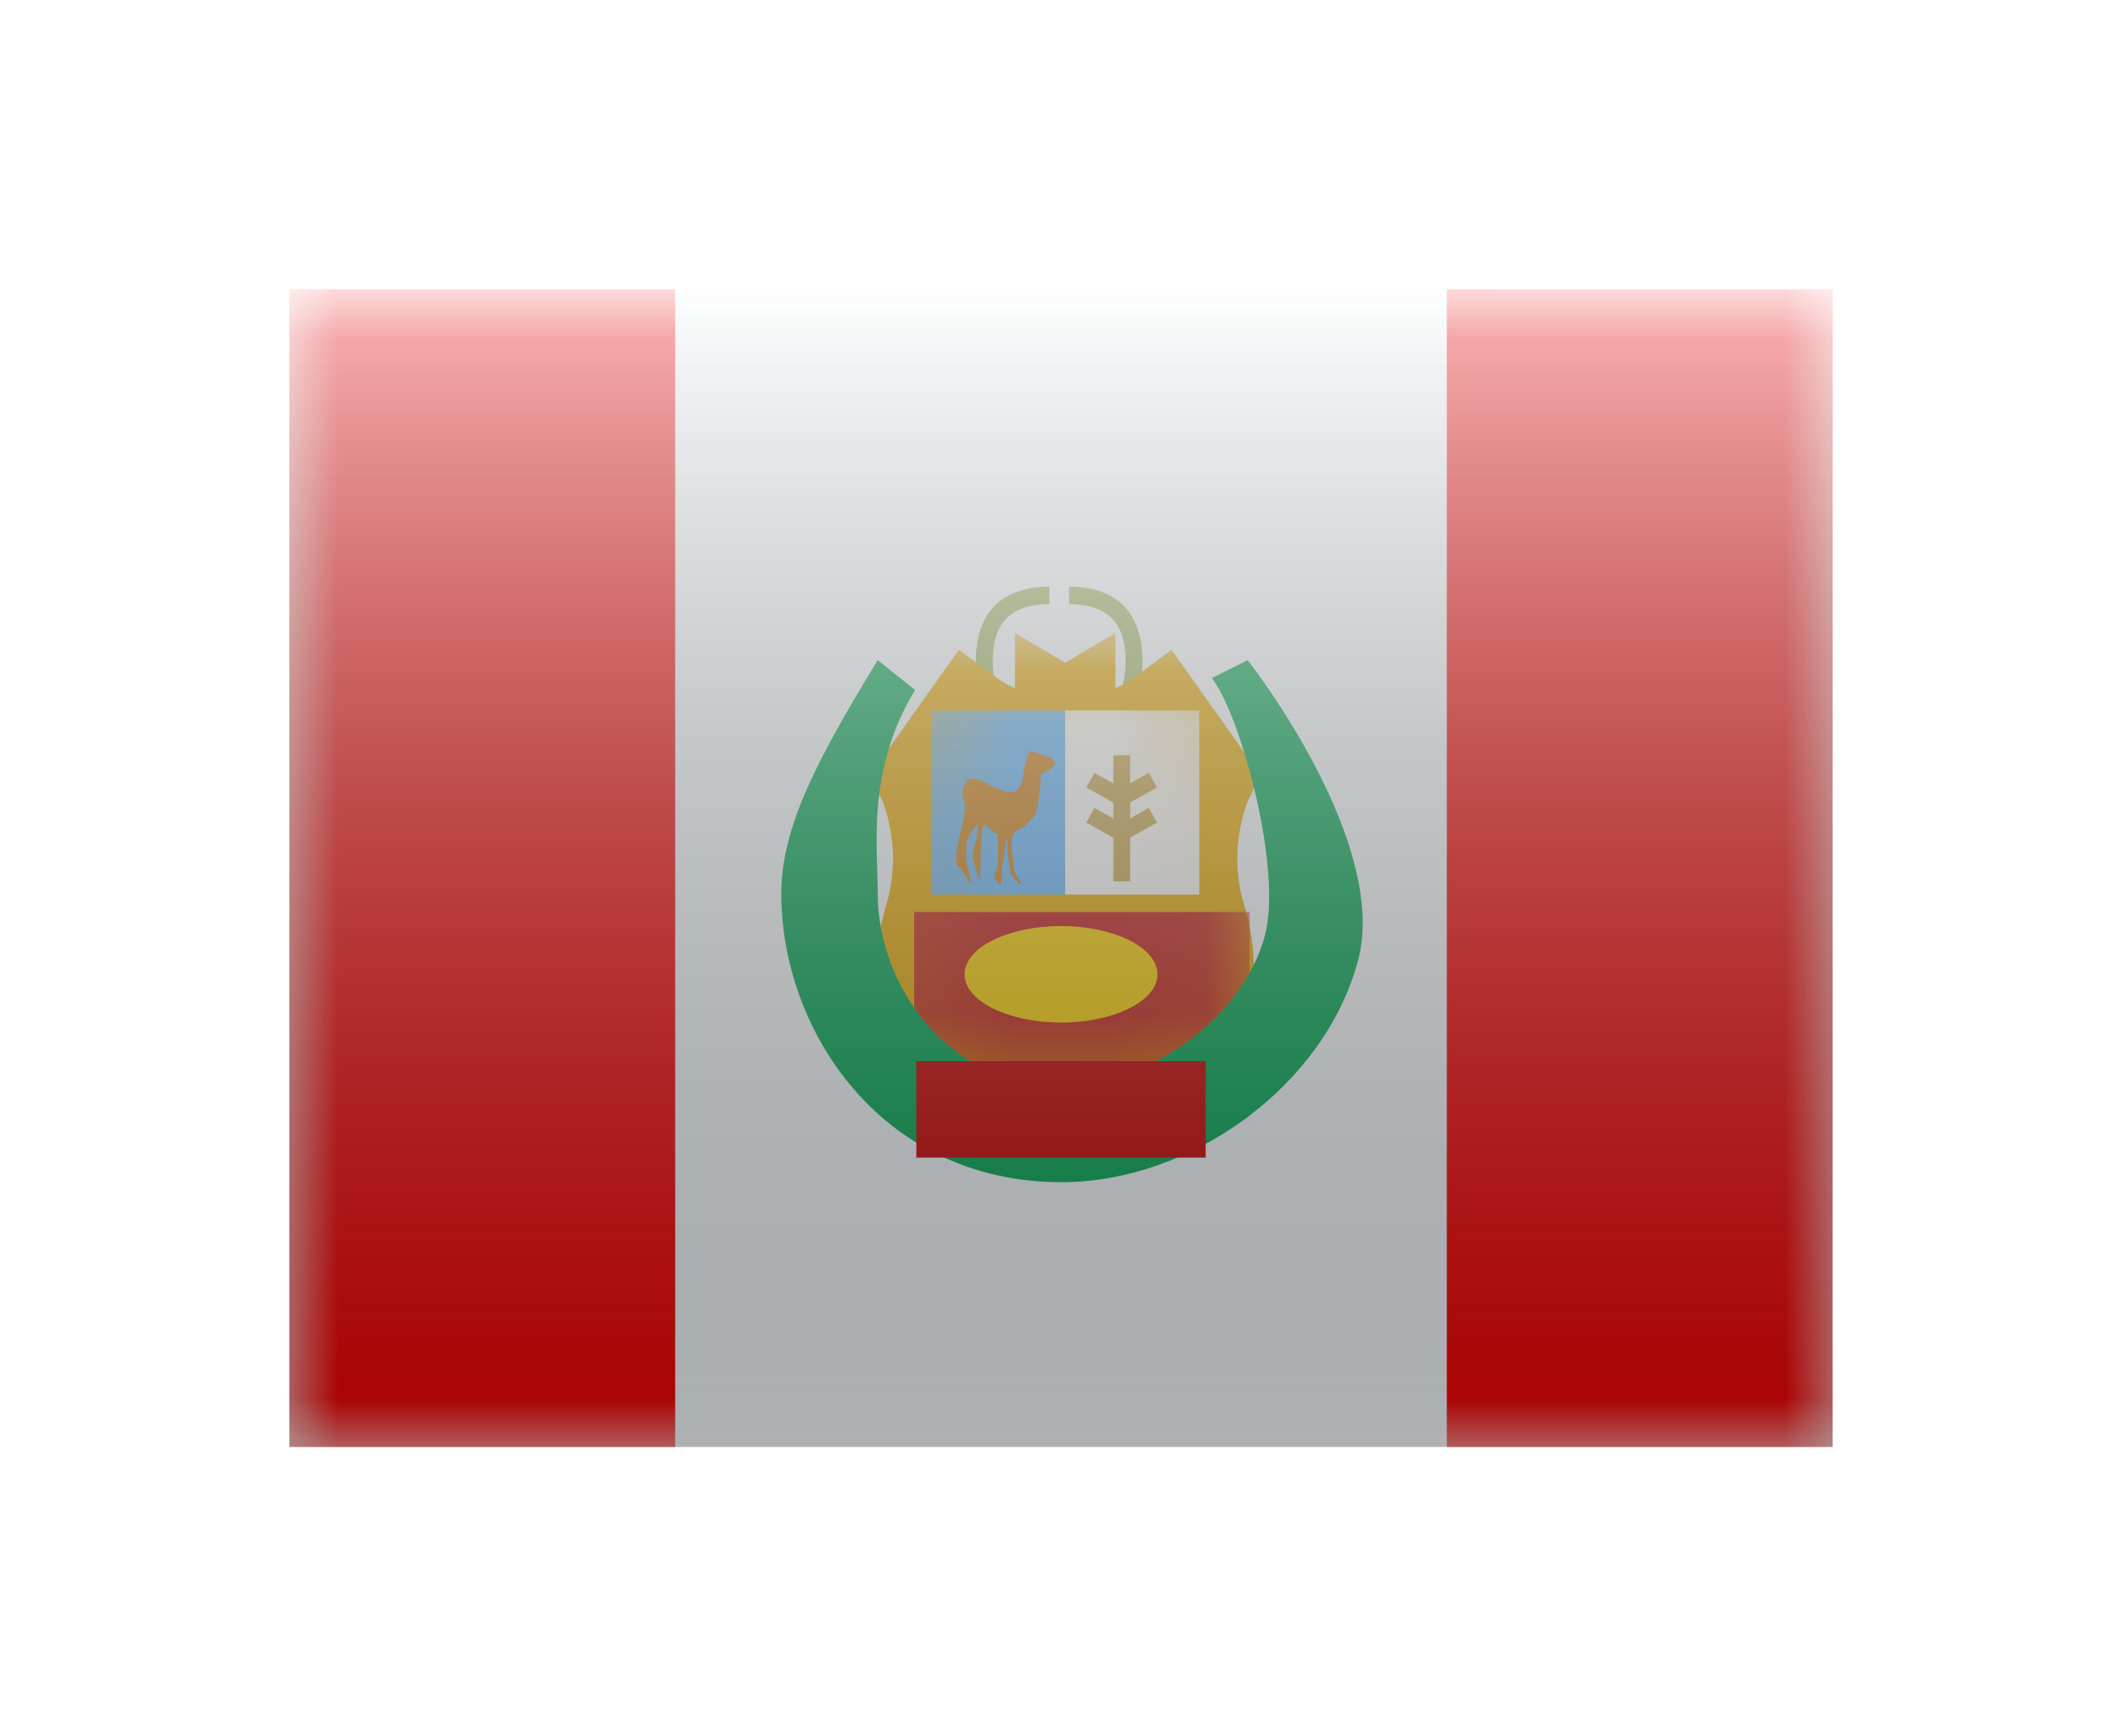 <svg width="22" height="18" viewBox="0 0 22 18" fill="none" xmlns="http://www.w3.org/2000/svg">
<g filter="url(#filter0_d)">
<mask id="mask0" style="mask-type:alpha" maskUnits="userSpaceOnUse" x="3" y="1" width="16" height="12">
<rect x="3" y="1" width="16" height="12" fill="white"/>
</mask>
<g mask="url(#mask0)">
<path fill-rule="evenodd" clip-rule="evenodd" d="M7 1H15.5V13H7V1Z" fill="#F7FCFF"/>
<path fill-rule="evenodd" clip-rule="evenodd" d="M15 1H19V13H15V1Z" fill="#F50101"/>
<path fill-rule="evenodd" clip-rule="evenodd" d="M3 1H7V13H3V1Z" fill="#F50101"/>
<path d="M10.871 5.373L10.887 5.554C10.388 5.604 10.118 5.36 10.118 4.854C10.118 4.351 10.382 4.084 10.879 4.081L10.88 4.263C10.478 4.266 10.292 4.453 10.292 4.854C10.292 5.251 10.472 5.413 10.871 5.373Z" fill="#A2BB6A"/>
<path d="M11.092 5.373L11.075 5.554C11.574 5.604 11.844 5.36 11.844 4.854C11.844 4.351 11.58 4.084 11.084 4.081L11.083 4.263C11.485 4.266 11.67 4.453 11.67 4.854C11.67 5.251 11.491 5.413 11.092 5.373Z" fill="#A2BB6A"/>
<mask id="path-8-outside-1" maskUnits="userSpaceOnUse" x="8.588" y="4.441" width="5" height="6" fill="black">
<rect fill="white" x="8.588" y="4.441" width="5" height="6"/>
<path fill-rule="evenodd" clip-rule="evenodd" d="M11.043 5.453C11.057 5.445 11.064 5.441 11.064 5.441V5.464C11.16 5.517 11.403 5.642 11.56 5.642C11.761 5.642 12.033 5.441 12.033 5.441L12.489 6.084C12.489 6.084 12.182 6.727 12.417 7.513C12.651 8.299 12.404 8.905 11.36 8.972C11.36 8.972 11.154 9.011 11.064 9.074V9.131C11.064 9.117 11.056 9.103 11.043 9.091C11.03 9.103 11.023 9.117 11.023 9.131V9.074C10.932 9.011 10.727 8.972 10.727 8.972C9.683 8.905 9.435 8.299 9.67 7.513C9.905 6.727 9.598 6.084 9.598 6.084L10.054 5.441C10.054 5.441 10.326 5.642 10.526 5.642C10.684 5.642 10.926 5.517 11.023 5.464V5.441C11.023 5.441 11.03 5.445 11.043 5.453Z"/>
</mask>
<path fill-rule="evenodd" clip-rule="evenodd" d="M11.043 5.453C11.057 5.445 11.064 5.441 11.064 5.441V5.464C11.16 5.517 11.403 5.642 11.56 5.642C11.761 5.642 12.033 5.441 12.033 5.441L12.489 6.084C12.489 6.084 12.182 6.727 12.417 7.513C12.651 8.299 12.404 8.905 11.36 8.972C11.36 8.972 11.154 9.011 11.064 9.074V9.131C11.064 9.117 11.056 9.103 11.043 9.091C11.03 9.103 11.023 9.117 11.023 9.131V9.074C10.932 9.011 10.727 8.972 10.727 8.972C9.683 8.905 9.435 8.299 9.67 7.513C9.905 6.727 9.598 6.084 9.598 6.084L10.054 5.441C10.054 5.441 10.326 5.642 10.526 5.642C10.684 5.642 10.926 5.517 11.023 5.464V5.441C11.023 5.441 11.03 5.445 11.043 5.453Z" fill="#E8AA00"/>
<path d="M11.064 5.441H11.564V4.561L10.808 5.011L11.064 5.441ZM11.043 5.453L10.797 5.888L11.043 6.027L11.29 5.888L11.043 5.453ZM11.064 5.464H10.564V5.759L10.823 5.902L11.064 5.464ZM12.033 5.441L12.441 5.152L12.146 4.736L11.736 5.039L12.033 5.441ZM12.489 6.084L12.94 6.299L13.066 6.035L12.897 5.795L12.489 6.084ZM12.417 7.513L11.938 7.656L12.417 7.513ZM11.36 8.972L11.328 8.473L11.297 8.475L11.267 8.481L11.36 8.972ZM11.064 9.074L10.78 8.662L10.564 8.812V9.074H11.064ZM11.043 9.091L11.393 8.734L11.043 8.39L10.693 8.734L11.043 9.091ZM11.023 9.074H11.523V8.812L11.307 8.662L11.023 9.074ZM10.727 8.972L10.82 8.481L10.79 8.475L10.759 8.473L10.727 8.972ZM9.598 6.084L9.19 5.795L9.021 6.035L9.147 6.299L9.598 6.084ZM10.054 5.441L10.351 5.039L9.941 4.736L9.646 5.152L10.054 5.441ZM11.023 5.464L11.264 5.902L11.523 5.759V5.464H11.023ZM11.023 5.441L11.279 5.011L10.523 4.561V5.441H11.023ZM11.064 5.441C10.808 5.011 10.808 5.011 10.808 5.011C10.808 5.011 10.808 5.011 10.808 5.011C10.808 5.011 10.808 5.011 10.808 5.011C10.808 5.011 10.808 5.011 10.808 5.011C10.808 5.011 10.808 5.011 10.808 5.011C10.808 5.011 10.809 5.011 10.809 5.011C10.809 5.011 10.809 5.011 10.809 5.011C10.809 5.011 10.809 5.011 10.809 5.011C10.809 5.011 10.808 5.011 10.807 5.012C10.805 5.013 10.802 5.015 10.797 5.018L11.29 5.888C11.298 5.883 11.305 5.879 11.31 5.876C11.313 5.875 11.315 5.873 11.317 5.872C11.318 5.872 11.318 5.871 11.319 5.871C11.319 5.871 11.319 5.871 11.32 5.871C11.32 5.87 11.32 5.87 11.32 5.87C11.32 5.87 11.32 5.87 11.32 5.87C11.32 5.87 11.32 5.87 11.32 5.87C11.32 5.87 11.32 5.87 11.32 5.87C11.32 5.87 11.32 5.87 11.32 5.87C11.32 5.87 11.32 5.87 11.064 5.441ZM11.564 5.464V5.441H10.564V5.464H11.564ZM10.823 5.902C10.879 5.933 10.983 5.988 11.1 6.036C11.201 6.077 11.378 6.142 11.56 6.142V5.142C11.581 5.142 11.583 5.145 11.56 5.139C11.54 5.133 11.512 5.124 11.479 5.11C11.411 5.083 11.345 5.048 11.306 5.027L10.823 5.902ZM11.56 6.142C11.794 6.142 12.007 6.036 12.109 5.981C12.172 5.948 12.225 5.914 12.262 5.89C12.281 5.877 12.297 5.867 12.308 5.859C12.314 5.855 12.319 5.851 12.322 5.849C12.324 5.847 12.326 5.846 12.327 5.845C12.328 5.845 12.328 5.844 12.329 5.844C12.329 5.844 12.329 5.844 12.329 5.843C12.33 5.843 12.33 5.843 12.33 5.843C12.33 5.843 12.33 5.843 12.33 5.843C12.33 5.843 12.33 5.843 12.033 5.441C11.736 5.039 11.736 5.038 11.736 5.038C11.736 5.038 11.736 5.038 11.736 5.038C11.736 5.038 11.736 5.038 11.736 5.038C11.737 5.038 11.737 5.038 11.737 5.038C11.737 5.038 11.737 5.038 11.738 5.037C11.738 5.037 11.738 5.037 11.738 5.037C11.737 5.038 11.736 5.039 11.734 5.04C11.729 5.043 11.722 5.048 11.713 5.054C11.693 5.068 11.665 5.085 11.634 5.101C11.602 5.118 11.575 5.131 11.553 5.139C11.528 5.147 11.533 5.142 11.56 5.142V6.142ZM11.625 5.73L12.081 6.373L12.897 5.795L12.441 5.152L11.625 5.73ZM12.489 6.084C12.037 5.869 12.037 5.869 12.037 5.869C12.037 5.869 12.037 5.869 12.037 5.87C12.037 5.87 12.037 5.87 12.037 5.87C12.036 5.871 12.036 5.871 12.036 5.872C12.035 5.873 12.035 5.875 12.034 5.876C12.033 5.879 12.031 5.883 12.029 5.888C12.025 5.896 12.02 5.908 12.014 5.922C12.003 5.949 11.988 5.987 11.972 6.033C11.94 6.126 11.902 6.256 11.873 6.414C11.815 6.729 11.792 7.169 11.938 7.656L12.896 7.37C12.806 7.071 12.819 6.797 12.856 6.594C12.875 6.493 12.899 6.413 12.917 6.36C12.926 6.334 12.933 6.315 12.938 6.305C12.94 6.3 12.941 6.296 12.942 6.295C12.942 6.295 12.942 6.295 12.942 6.296C12.941 6.296 12.941 6.297 12.941 6.297C12.941 6.297 12.941 6.298 12.941 6.298C12.94 6.298 12.94 6.299 12.94 6.299C12.94 6.299 12.94 6.299 12.94 6.299C12.94 6.299 12.94 6.299 12.489 6.084ZM11.938 7.656C12.036 7.987 11.997 8.163 11.945 8.245C11.902 8.314 11.767 8.445 11.328 8.473L11.392 9.471C11.997 9.432 12.508 9.227 12.791 8.779C13.065 8.345 13.032 7.825 12.896 7.37L11.938 7.656ZM11.36 8.972C11.267 8.481 11.267 8.481 11.267 8.481C11.267 8.481 11.267 8.481 11.267 8.481C11.266 8.481 11.266 8.481 11.266 8.481C11.266 8.481 11.266 8.481 11.266 8.481C11.265 8.481 11.265 8.481 11.264 8.482C11.264 8.482 11.262 8.482 11.261 8.482C11.258 8.483 11.255 8.483 11.251 8.484C11.242 8.486 11.231 8.488 11.217 8.492C11.19 8.498 11.153 8.506 11.111 8.518C11.048 8.536 10.901 8.579 10.78 8.662L11.348 9.485C11.325 9.502 11.313 9.504 11.33 9.498C11.341 9.493 11.359 9.487 11.381 9.481C11.402 9.475 11.421 9.471 11.436 9.467C11.443 9.466 11.448 9.465 11.451 9.464C11.453 9.464 11.454 9.463 11.454 9.463C11.455 9.463 11.455 9.463 11.454 9.463C11.454 9.463 11.454 9.463 11.454 9.463C11.454 9.463 11.454 9.463 11.454 9.463C11.454 9.463 11.454 9.463 11.454 9.464C11.454 9.464 11.454 9.464 11.454 9.464C11.453 9.464 11.453 9.464 11.36 8.972ZM11.564 9.131V9.074H10.564V9.131H11.564ZM10.693 9.448C10.658 9.413 10.564 9.306 10.564 9.131H11.564C11.564 8.928 11.455 8.794 11.393 8.734L10.693 9.448ZM10.693 8.734C10.632 8.794 10.523 8.928 10.523 9.131H11.523C11.523 9.306 11.428 9.413 11.393 9.448L10.693 8.734ZM11.523 9.131V9.074H10.523V9.131H11.523ZM10.727 8.972C10.633 9.464 10.633 9.464 10.633 9.464C10.633 9.464 10.633 9.464 10.633 9.464C10.633 9.463 10.633 9.463 10.633 9.463C10.633 9.463 10.633 9.463 10.633 9.463C10.633 9.463 10.633 9.463 10.632 9.463C10.632 9.463 10.632 9.463 10.632 9.463C10.633 9.463 10.634 9.464 10.635 9.464C10.639 9.465 10.644 9.466 10.651 9.467C10.665 9.471 10.685 9.475 10.706 9.481C10.728 9.487 10.745 9.493 10.757 9.498C10.774 9.504 10.762 9.502 10.738 9.485L11.307 8.662C11.186 8.579 11.039 8.536 10.976 8.518C10.934 8.506 10.896 8.498 10.87 8.492C10.856 8.488 10.845 8.486 10.836 8.484C10.832 8.483 10.829 8.483 10.826 8.482C10.825 8.482 10.823 8.482 10.822 8.482C10.822 8.481 10.822 8.481 10.821 8.481C10.821 8.481 10.821 8.481 10.821 8.481C10.82 8.481 10.82 8.481 10.82 8.481C10.82 8.481 10.82 8.481 10.82 8.481C10.82 8.481 10.82 8.481 10.727 8.972ZM9.191 7.37C9.055 7.825 9.022 8.345 9.296 8.779C9.579 9.227 10.09 9.432 10.695 9.471L10.759 8.473C10.319 8.445 10.185 8.314 10.142 8.245C10.09 8.163 10.05 7.987 10.149 7.656L9.191 7.37ZM9.598 6.084C9.147 6.299 9.147 6.299 9.147 6.299C9.147 6.299 9.147 6.299 9.147 6.299C9.146 6.299 9.146 6.298 9.146 6.298C9.146 6.298 9.146 6.297 9.146 6.297C9.146 6.297 9.145 6.296 9.145 6.296C9.145 6.295 9.145 6.295 9.145 6.295C9.145 6.296 9.147 6.3 9.149 6.305C9.153 6.315 9.161 6.334 9.17 6.36C9.188 6.413 9.212 6.493 9.23 6.594C9.267 6.797 9.28 7.071 9.191 7.37L10.149 7.656C10.295 7.169 10.272 6.729 10.214 6.414C10.185 6.256 10.147 6.126 10.115 6.033C10.099 5.987 10.084 5.949 10.073 5.922C10.067 5.908 10.062 5.896 10.058 5.888C10.056 5.883 10.054 5.879 10.053 5.876C10.052 5.875 10.052 5.873 10.051 5.872C10.051 5.871 10.05 5.871 10.05 5.87C10.05 5.87 10.05 5.87 10.05 5.87C10.05 5.869 10.05 5.869 10.05 5.869C10.05 5.869 10.049 5.869 9.598 6.084ZM9.646 5.152L9.19 5.795L10.006 6.373L10.462 5.73L9.646 5.152ZM10.526 5.142C10.554 5.142 10.559 5.147 10.534 5.139C10.512 5.131 10.484 5.118 10.453 5.101C10.422 5.085 10.394 5.068 10.374 5.054C10.365 5.048 10.357 5.043 10.353 5.04C10.351 5.039 10.35 5.038 10.349 5.037C10.349 5.037 10.349 5.037 10.349 5.037C10.35 5.038 10.35 5.038 10.35 5.038C10.35 5.038 10.35 5.038 10.35 5.038C10.35 5.038 10.351 5.038 10.351 5.038C10.351 5.038 10.351 5.038 10.351 5.038C10.351 5.038 10.351 5.039 10.054 5.441C9.757 5.843 9.757 5.843 9.757 5.843C9.757 5.843 9.757 5.843 9.757 5.843C9.757 5.843 9.757 5.843 9.757 5.843C9.758 5.844 9.758 5.844 9.758 5.844C9.759 5.844 9.759 5.845 9.76 5.845C9.761 5.846 9.763 5.847 9.765 5.849C9.768 5.851 9.773 5.855 9.779 5.859C9.79 5.867 9.806 5.877 9.825 5.89C9.862 5.914 9.915 5.948 9.977 5.981C10.079 6.036 10.293 6.142 10.526 6.142V5.142ZM10.781 5.027C10.742 5.048 10.676 5.083 10.608 5.11C10.575 5.124 10.547 5.133 10.527 5.139C10.503 5.145 10.505 5.142 10.526 5.142V6.142C10.709 6.142 10.885 6.077 10.987 6.036C11.104 5.988 11.207 5.933 11.264 5.902L10.781 5.027ZM11.523 5.464V5.441H10.523V5.464H11.523ZM11.023 5.441C10.767 5.87 10.767 5.87 10.767 5.87C10.767 5.87 10.767 5.87 10.767 5.87C10.767 5.87 10.767 5.87 10.767 5.87C10.767 5.87 10.767 5.87 10.767 5.87C10.767 5.87 10.767 5.87 10.767 5.87C10.767 5.87 10.767 5.87 10.767 5.871C10.768 5.871 10.768 5.871 10.768 5.871C10.769 5.871 10.769 5.872 10.77 5.872C10.772 5.873 10.774 5.875 10.776 5.876C10.781 5.879 10.788 5.883 10.797 5.888L11.29 5.018C11.285 5.015 11.282 5.013 11.28 5.012C11.279 5.011 11.278 5.011 11.278 5.011C11.278 5.011 11.278 5.011 11.278 5.011C11.278 5.011 11.278 5.011 11.278 5.011C11.278 5.011 11.278 5.011 11.278 5.011C11.278 5.011 11.278 5.011 11.279 5.011C11.279 5.011 11.279 5.011 11.279 5.011C11.279 5.011 11.279 5.011 11.279 5.011C11.279 5.011 11.279 5.011 11.279 5.011C11.279 5.011 11.279 5.011 11.023 5.441Z" fill="#E8AA00" mask="url(#path-8-outside-1)"/>
<mask id="mask1" style="mask-type:alpha" maskUnits="userSpaceOnUse" x="9" y="4" width="5" height="6">
<mask id="path-10-outside-2" maskUnits="userSpaceOnUse" x="8.588" y="4.441" width="5" height="6" fill="black">
<rect fill="white" x="8.588" y="4.441" width="5" height="6"/>
<path fill-rule="evenodd" clip-rule="evenodd" d="M11.043 5.453C11.057 5.445 11.064 5.441 11.064 5.441V5.464C11.16 5.517 11.403 5.642 11.56 5.642C11.761 5.642 12.033 5.441 12.033 5.441L12.489 6.084C12.489 6.084 12.182 6.727 12.417 7.513C12.651 8.299 12.404 8.905 11.36 8.972C11.36 8.972 11.154 9.011 11.064 9.074V9.131C11.064 9.117 11.056 9.103 11.043 9.091C11.03 9.103 11.023 9.117 11.023 9.131V9.074C10.932 9.011 10.727 8.972 10.727 8.972C9.683 8.905 9.435 8.299 9.67 7.513C9.905 6.727 9.598 6.084 9.598 6.084L10.054 5.441C10.054 5.441 10.326 5.642 10.526 5.642C10.684 5.642 10.926 5.517 11.023 5.464V5.441C11.023 5.441 11.03 5.445 11.043 5.453Z"/>
</mask>
<path fill-rule="evenodd" clip-rule="evenodd" d="M11.043 5.453C11.057 5.445 11.064 5.441 11.064 5.441V5.464C11.16 5.517 11.403 5.642 11.56 5.642C11.761 5.642 12.033 5.441 12.033 5.441L12.489 6.084C12.489 6.084 12.182 6.727 12.417 7.513C12.651 8.299 12.404 8.905 11.36 8.972C11.36 8.972 11.154 9.011 11.064 9.074V9.131C11.064 9.117 11.056 9.103 11.043 9.091C11.03 9.103 11.023 9.117 11.023 9.131V9.074C10.932 9.011 10.727 8.972 10.727 8.972C9.683 8.905 9.435 8.299 9.67 7.513C9.905 6.727 9.598 6.084 9.598 6.084L10.054 5.441C10.054 5.441 10.326 5.642 10.526 5.642C10.684 5.642 10.926 5.517 11.023 5.464V5.441C11.023 5.441 11.03 5.445 11.043 5.453Z" fill="white"/>
<path d="M11.064 5.441H11.564V4.561L10.808 5.011L11.064 5.441ZM11.043 5.453L10.797 5.888L11.043 6.027L11.29 5.888L11.043 5.453ZM11.064 5.464H10.564V5.759L10.823 5.902L11.064 5.464ZM12.033 5.441L12.441 5.152L12.146 4.736L11.736 5.039L12.033 5.441ZM12.489 6.084L12.94 6.299L13.066 6.035L12.897 5.795L12.489 6.084ZM12.417 7.513L11.938 7.656L12.417 7.513ZM11.36 8.972L11.328 8.473L11.297 8.475L11.267 8.481L11.36 8.972ZM11.064 9.074L10.78 8.662L10.564 8.812V9.074H11.064ZM11.043 9.091L11.393 8.734L11.043 8.39L10.693 8.734L11.043 9.091ZM11.023 9.074H11.523V8.812L11.307 8.662L11.023 9.074ZM10.727 8.972L10.82 8.481L10.79 8.475L10.759 8.473L10.727 8.972ZM9.598 6.084L9.19 5.795L9.021 6.035L9.147 6.299L9.598 6.084ZM10.054 5.441L10.351 5.039L9.941 4.736L9.646 5.152L10.054 5.441ZM11.023 5.464L11.264 5.902L11.523 5.759V5.464H11.023ZM11.023 5.441L11.279 5.011L10.523 4.561V5.441H11.023ZM11.064 5.441C10.808 5.011 10.808 5.011 10.808 5.011C10.808 5.011 10.808 5.011 10.808 5.011C10.808 5.011 10.808 5.011 10.808 5.011C10.808 5.011 10.808 5.011 10.808 5.011C10.808 5.011 10.808 5.011 10.808 5.011C10.808 5.011 10.809 5.011 10.809 5.011C10.809 5.011 10.809 5.011 10.809 5.011C10.809 5.011 10.809 5.011 10.809 5.011C10.809 5.011 10.808 5.011 10.807 5.012C10.805 5.013 10.802 5.015 10.797 5.018L11.29 5.888C11.298 5.883 11.305 5.879 11.31 5.876C11.313 5.875 11.315 5.873 11.317 5.872C11.318 5.872 11.318 5.871 11.319 5.871C11.319 5.871 11.319 5.871 11.32 5.871C11.32 5.87 11.32 5.87 11.32 5.87C11.32 5.87 11.32 5.87 11.32 5.87C11.32 5.87 11.32 5.87 11.32 5.87C11.32 5.87 11.32 5.87 11.32 5.87C11.32 5.87 11.32 5.87 11.32 5.87C11.32 5.87 11.32 5.87 11.064 5.441ZM11.564 5.464V5.441H10.564V5.464H11.564ZM10.823 5.902C10.879 5.933 10.983 5.988 11.1 6.036C11.201 6.077 11.378 6.142 11.56 6.142V5.142C11.581 5.142 11.583 5.145 11.56 5.139C11.54 5.133 11.512 5.124 11.479 5.11C11.411 5.083 11.345 5.048 11.306 5.027L10.823 5.902ZM11.56 6.142C11.794 6.142 12.007 6.036 12.109 5.981C12.172 5.948 12.225 5.914 12.262 5.89C12.281 5.877 12.297 5.867 12.308 5.859C12.314 5.855 12.319 5.851 12.322 5.849C12.324 5.847 12.326 5.846 12.327 5.845C12.328 5.845 12.328 5.844 12.329 5.844C12.329 5.844 12.329 5.844 12.329 5.843C12.33 5.843 12.33 5.843 12.33 5.843C12.33 5.843 12.33 5.843 12.33 5.843C12.33 5.843 12.33 5.843 12.033 5.441C11.736 5.039 11.736 5.038 11.736 5.038C11.736 5.038 11.736 5.038 11.736 5.038C11.736 5.038 11.736 5.038 11.736 5.038C11.737 5.038 11.737 5.038 11.737 5.038C11.737 5.038 11.737 5.038 11.738 5.037C11.738 5.037 11.738 5.037 11.738 5.037C11.737 5.038 11.736 5.039 11.734 5.04C11.729 5.043 11.722 5.048 11.713 5.054C11.693 5.068 11.665 5.085 11.634 5.101C11.602 5.118 11.575 5.131 11.553 5.139C11.528 5.147 11.533 5.142 11.56 5.142V6.142ZM11.625 5.73L12.081 6.373L12.897 5.795L12.441 5.152L11.625 5.73ZM12.489 6.084C12.037 5.869 12.037 5.869 12.037 5.869C12.037 5.869 12.037 5.869 12.037 5.87C12.037 5.87 12.037 5.87 12.037 5.87C12.036 5.871 12.036 5.871 12.036 5.872C12.035 5.873 12.035 5.875 12.034 5.876C12.033 5.879 12.031 5.883 12.029 5.888C12.025 5.896 12.02 5.908 12.014 5.922C12.003 5.949 11.988 5.987 11.972 6.033C11.94 6.126 11.902 6.256 11.873 6.414C11.815 6.729 11.792 7.169 11.938 7.656L12.896 7.37C12.806 7.071 12.819 6.797 12.856 6.594C12.875 6.493 12.899 6.413 12.917 6.36C12.926 6.334 12.933 6.315 12.938 6.305C12.94 6.3 12.941 6.296 12.942 6.295C12.942 6.295 12.942 6.295 12.942 6.296C12.941 6.296 12.941 6.297 12.941 6.297C12.941 6.297 12.941 6.298 12.941 6.298C12.94 6.298 12.94 6.299 12.94 6.299C12.94 6.299 12.94 6.299 12.94 6.299C12.94 6.299 12.94 6.299 12.489 6.084ZM11.938 7.656C12.036 7.987 11.997 8.163 11.945 8.245C11.902 8.314 11.767 8.445 11.328 8.473L11.392 9.471C11.997 9.432 12.508 9.227 12.791 8.779C13.065 8.345 13.032 7.825 12.896 7.37L11.938 7.656ZM11.36 8.972C11.267 8.481 11.267 8.481 11.267 8.481C11.267 8.481 11.267 8.481 11.267 8.481C11.266 8.481 11.266 8.481 11.266 8.481C11.266 8.481 11.266 8.481 11.266 8.481C11.265 8.481 11.265 8.481 11.264 8.482C11.264 8.482 11.262 8.482 11.261 8.482C11.258 8.483 11.255 8.483 11.251 8.484C11.242 8.486 11.231 8.488 11.217 8.492C11.19 8.498 11.153 8.506 11.111 8.518C11.048 8.536 10.901 8.579 10.78 8.662L11.348 9.485C11.325 9.502 11.313 9.504 11.33 9.498C11.341 9.493 11.359 9.487 11.381 9.481C11.402 9.475 11.421 9.471 11.436 9.467C11.443 9.466 11.448 9.465 11.451 9.464C11.453 9.464 11.454 9.463 11.454 9.463C11.455 9.463 11.455 9.463 11.454 9.463C11.454 9.463 11.454 9.463 11.454 9.463C11.454 9.463 11.454 9.463 11.454 9.463C11.454 9.463 11.454 9.463 11.454 9.464C11.454 9.464 11.454 9.464 11.454 9.464C11.453 9.464 11.453 9.464 11.36 8.972ZM11.564 9.131V9.074H10.564V9.131H11.564ZM10.693 9.448C10.658 9.413 10.564 9.306 10.564 9.131H11.564C11.564 8.928 11.455 8.794 11.393 8.734L10.693 9.448ZM10.693 8.734C10.632 8.794 10.523 8.928 10.523 9.131H11.523C11.523 9.306 11.428 9.413 11.393 9.448L10.693 8.734ZM11.523 9.131V9.074H10.523V9.131H11.523ZM10.727 8.972C10.633 9.464 10.633 9.464 10.633 9.464C10.633 9.464 10.633 9.464 10.633 9.464C10.633 9.463 10.633 9.463 10.633 9.463C10.633 9.463 10.633 9.463 10.633 9.463C10.633 9.463 10.633 9.463 10.632 9.463C10.632 9.463 10.632 9.463 10.632 9.463C10.633 9.463 10.634 9.464 10.635 9.464C10.639 9.465 10.644 9.466 10.651 9.467C10.665 9.471 10.685 9.475 10.706 9.481C10.728 9.487 10.745 9.493 10.757 9.498C10.774 9.504 10.762 9.502 10.738 9.485L11.307 8.662C11.186 8.579 11.039 8.536 10.976 8.518C10.934 8.506 10.896 8.498 10.87 8.492C10.856 8.488 10.845 8.486 10.836 8.484C10.832 8.483 10.829 8.483 10.826 8.482C10.825 8.482 10.823 8.482 10.822 8.482C10.822 8.481 10.822 8.481 10.821 8.481C10.821 8.481 10.821 8.481 10.821 8.481C10.82 8.481 10.82 8.481 10.82 8.481C10.82 8.481 10.82 8.481 10.82 8.481C10.82 8.481 10.82 8.481 10.727 8.972ZM9.191 7.37C9.055 7.825 9.022 8.345 9.296 8.779C9.579 9.227 10.09 9.432 10.695 9.471L10.759 8.473C10.319 8.445 10.185 8.314 10.142 8.245C10.09 8.163 10.05 7.987 10.149 7.656L9.191 7.37ZM9.598 6.084C9.147 6.299 9.147 6.299 9.147 6.299C9.147 6.299 9.147 6.299 9.147 6.299C9.146 6.299 9.146 6.298 9.146 6.298C9.146 6.298 9.146 6.297 9.146 6.297C9.146 6.297 9.145 6.296 9.145 6.296C9.145 6.295 9.145 6.295 9.145 6.295C9.145 6.296 9.147 6.3 9.149 6.305C9.153 6.315 9.161 6.334 9.17 6.36C9.188 6.413 9.212 6.493 9.23 6.594C9.267 6.797 9.28 7.071 9.191 7.37L10.149 7.656C10.295 7.169 10.272 6.729 10.214 6.414C10.185 6.256 10.147 6.126 10.115 6.033C10.099 5.987 10.084 5.949 10.073 5.922C10.067 5.908 10.062 5.896 10.058 5.888C10.056 5.883 10.054 5.879 10.053 5.876C10.052 5.875 10.052 5.873 10.051 5.872C10.051 5.871 10.05 5.871 10.05 5.87C10.05 5.87 10.05 5.87 10.05 5.87C10.05 5.869 10.05 5.869 10.05 5.869C10.05 5.869 10.049 5.869 9.598 6.084ZM9.646 5.152L9.19 5.795L10.006 6.373L10.462 5.73L9.646 5.152ZM10.526 5.142C10.554 5.142 10.559 5.147 10.534 5.139C10.512 5.131 10.484 5.118 10.453 5.101C10.422 5.085 10.394 5.068 10.374 5.054C10.365 5.048 10.357 5.043 10.353 5.04C10.351 5.039 10.35 5.038 10.349 5.037C10.349 5.037 10.349 5.037 10.349 5.037C10.35 5.038 10.35 5.038 10.35 5.038C10.35 5.038 10.35 5.038 10.35 5.038C10.35 5.038 10.351 5.038 10.351 5.038C10.351 5.038 10.351 5.038 10.351 5.038C10.351 5.038 10.351 5.039 10.054 5.441C9.757 5.843 9.757 5.843 9.757 5.843C9.757 5.843 9.757 5.843 9.757 5.843C9.757 5.843 9.757 5.843 9.757 5.843C9.758 5.844 9.758 5.844 9.758 5.844C9.759 5.844 9.759 5.845 9.76 5.845C9.761 5.846 9.763 5.847 9.765 5.849C9.768 5.851 9.773 5.855 9.779 5.859C9.79 5.867 9.806 5.877 9.825 5.89C9.862 5.914 9.915 5.948 9.977 5.981C10.079 6.036 10.293 6.142 10.526 6.142V5.142ZM10.781 5.027C10.742 5.048 10.676 5.083 10.608 5.11C10.575 5.124 10.547 5.133 10.527 5.139C10.503 5.145 10.505 5.142 10.526 5.142V6.142C10.709 6.142 10.885 6.077 10.987 6.036C11.104 5.988 11.207 5.933 11.264 5.902L10.781 5.027ZM11.523 5.464V5.441H10.523V5.464H11.523ZM11.023 5.441C10.767 5.87 10.767 5.87 10.767 5.87C10.767 5.87 10.767 5.87 10.767 5.87C10.767 5.87 10.767 5.87 10.767 5.87C10.767 5.87 10.767 5.87 10.767 5.87C10.767 5.87 10.767 5.87 10.767 5.87C10.767 5.87 10.767 5.87 10.767 5.871C10.768 5.871 10.768 5.871 10.768 5.871C10.769 5.871 10.769 5.872 10.77 5.872C10.772 5.873 10.774 5.875 10.776 5.876C10.781 5.879 10.788 5.883 10.797 5.888L11.29 5.018C11.285 5.015 11.282 5.013 11.28 5.012C11.279 5.011 11.278 5.011 11.278 5.011C11.278 5.011 11.278 5.011 11.278 5.011C11.278 5.011 11.278 5.011 11.278 5.011C11.278 5.011 11.278 5.011 11.278 5.011C11.278 5.011 11.278 5.011 11.279 5.011C11.279 5.011 11.279 5.011 11.279 5.011C11.279 5.011 11.279 5.011 11.279 5.011C11.279 5.011 11.279 5.011 11.279 5.011C11.279 5.011 11.279 5.011 11.023 5.441Z" fill="white" mask="url(#path-10-outside-2)"/>
</mask>
<g mask="url(#mask1)">
<rect x="9.652" y="5.364" width="1.391" height="1.909" fill="#67BAFF"/>
<rect x="11.043" y="5.364" width="1.391" height="1.909" fill="white"/>
<rect x="9.478" y="7.455" width="3.478" height="2.182" fill="#C51918"/>
<path d="M11.717 7.137H11.543V5.83H11.717V7.137Z" fill="#C9A951"/>
<path d="M11.647 6.543L11.562 6.695L11.262 6.527L11.347 6.375L11.647 6.543Z" fill="#C9A951"/>
<path d="M11.647 6.179L11.562 6.331L11.262 6.163L11.347 6.012L11.647 6.179Z" fill="#C9A951"/>
<path d="M11.61 6.543L11.695 6.695L11.995 6.527L11.91 6.375L11.61 6.543Z" fill="#C9A951"/>
<path d="M11.61 6.179L11.695 6.331L11.995 6.163L11.91 6.012L11.61 6.179Z" fill="#C9A951"/>
<path fill-rule="evenodd" clip-rule="evenodd" d="M10.688 5.785C10.583 5.877 10.651 6.212 10.479 6.212C10.307 6.212 10.066 5.961 10.005 6.126C9.944 6.292 10.005 6.236 10.005 6.377C10.005 6.518 9.859 6.91 9.932 6.976C10.005 7.043 10.079 7.217 10.066 7.136C10.054 7.054 9.998 6.934 10.021 6.803C9.999 6.669 10.144 6.539 10.144 6.539C10.144 6.539 10.129 6.679 10.117 6.731C10.117 6.731 10.069 6.836 10.089 6.906C10.089 6.906 10.138 7.103 10.158 7.117C10.158 7.117 10.171 6.651 10.186 6.574C10.201 6.497 10.308 6.66 10.343 6.642C10.343 6.642 10.355 6.961 10.337 6.999C10.337 6.999 10.3 7.074 10.313 7.098C10.313 7.098 10.348 7.186 10.378 7.16C10.378 7.16 10.379 7.158 10.394 7.073C10.394 7.073 10.376 7.022 10.404 6.905C10.404 6.905 10.432 6.648 10.444 6.704C10.444 6.704 10.439 6.825 10.453 6.888C10.453 6.888 10.475 7.043 10.479 7.06C10.479 7.06 10.584 7.21 10.587 7.147C10.587 7.147 10.486 7.027 10.508 6.935C10.508 6.935 10.45 6.677 10.53 6.619C10.53 6.619 10.744 6.52 10.757 6.352C10.757 6.352 10.787 6.159 10.793 6.071C10.793 6.071 10.746 6.045 10.843 5.999C10.843 5.999 10.999 5.94 10.902 5.856" fill="#D18219"/>
</g>
<path d="M9.1 4.843L9.487 5.153C8.983 5.982 9.1 6.762 9.1 7.263C9.1 8.188 9.795 9.255 11.005 9.255C11.905 9.255 12.883 8.555 13.114 7.699C13.295 7.025 12.878 5.442 12.564 5.029L12.936 4.843C13.424 5.485 14.35 6.954 14.079 7.959C13.727 9.265 12.344 10.255 11.005 10.255C9.13 10.255 8.1 8.673 8.1 7.263C8.1 6.547 8.51 5.814 9.1 4.843Z" fill="#00A854"/>
<path fill-rule="evenodd" clip-rule="evenodd" d="M11 8.6C11.552 8.6 12 8.376 12 8.1C12 7.824 11.552 7.6 11 7.6C10.448 7.6 10 7.824 10 8.1C10 8.376 10.448 8.6 11 8.6Z" fill="#FDD200"/>
<rect x="9.5" y="9" width="3" height="1" fill="#CA0000"/>
</g>
<rect x="3" y="1" width="16" height="12" fill="url(#paint0_linear)" style="mix-blend-mode:overlay"/>
</g>
<defs>
<filter id="filter0_d" x="0" y="0" width="22" height="18" filterUnits="userSpaceOnUse" color-interpolation-filters="sRGB">
<feFlood flood-opacity="0" result="BackgroundImageFix"/>
<feColorMatrix in="SourceAlpha" type="matrix" values="0 0 0 0 0 0 0 0 0 0 0 0 0 0 0 0 0 0 127 0" result="hardAlpha"/>
<feOffset dy="2"/>
<feGaussianBlur stdDeviation="1.5"/>
<feColorMatrix type="matrix" values="0 0 0 0 0 0 0 0 0 0 0 0 0 0 0 0 0 0 0.1 0"/>
<feBlend mode="normal" in2="BackgroundImageFix" result="effect1_dropShadow"/>
<feBlend mode="normal" in="SourceGraphic" in2="effect1_dropShadow" result="shape"/>
</filter>
<linearGradient id="paint0_linear" x1="11" y1="1" x2="11" y2="13" gradientUnits="userSpaceOnUse">
<stop stop-color="white" stop-opacity="0.7"/>
<stop offset="1" stop-opacity="0.3"/>
</linearGradient>
</defs>
</svg>

